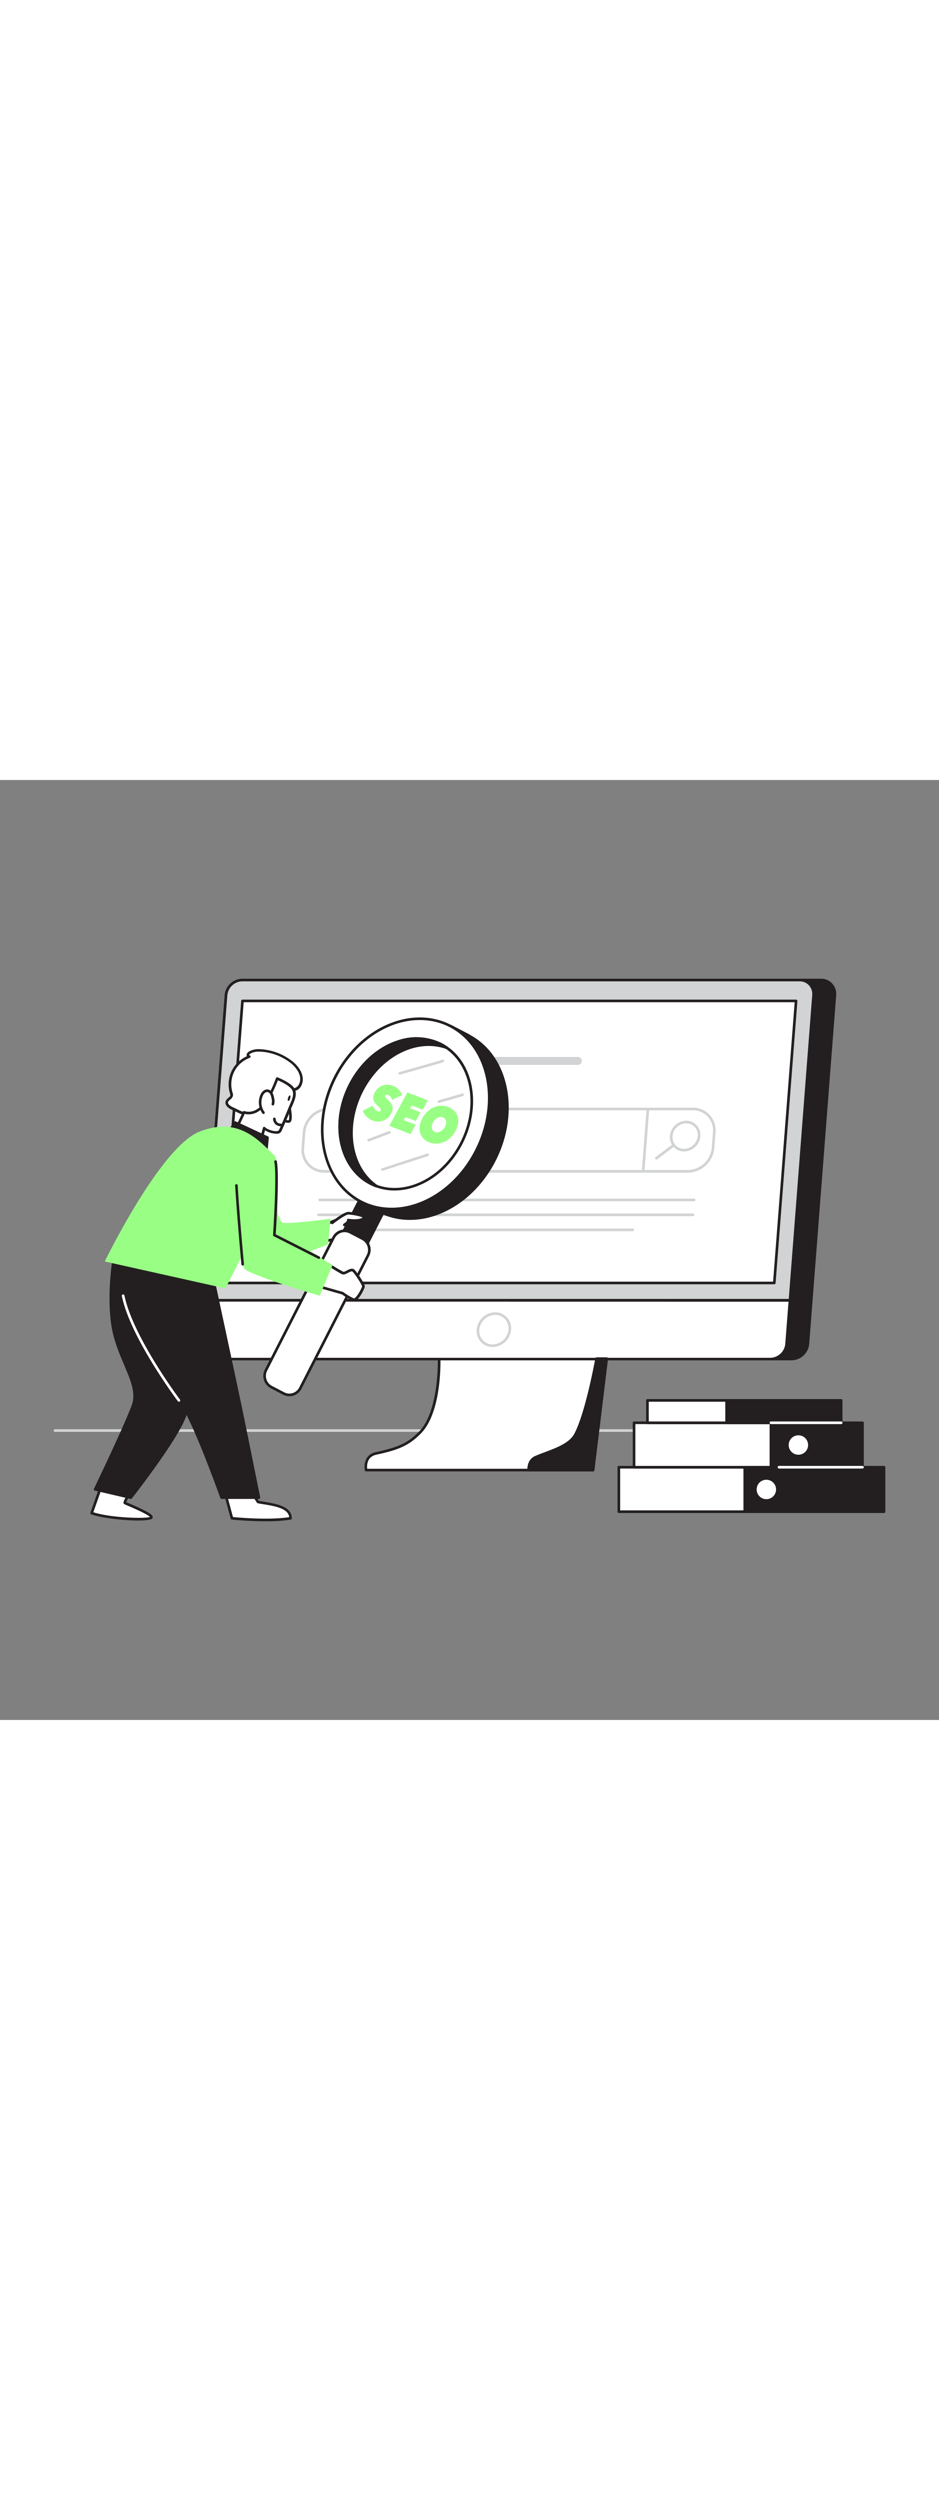 <svg id="_0190_seo" data-name="0190_seo" xmlns="http://www.w3.org/2000/svg" viewBox="0 0 500 500" data-imageid="seo-52" imageName="SEO" class="illustrations_image" style="width: 188px;"><rect x="0" y="0" width="500" height="500" fill="#808080" stroke="none"/><defs><style>.cls-1_seo-52{fill:#d1d3d4;}.cls-2_seo-52{fill:#fff;}.cls-3_seo-52{fill:#231f20;}.cls-4_seo-52{fill:#68e1fd;}</style></defs><path id="Floor_seo-52" class="cls-1_seo-52" d="M427.27,346.74h-398a.7.7,0,0,1,0-1.4h398a.7.7,0,0,1,0,1.4Z"/><g id="Monitor_seo-52"><path class="cls-2_seo-52" d="M323.05,307.79l-7.25,59.28H194.93s-1.54-7.39,5.33-8.87c12.33-2.66,17.23-5,23.28-11C234.7,336,233.82,308,233.82,308Z"/><path class="cls-3_seo-52" d="M315.8,367.77H194.93a.69.69,0,0,1-.68-.56c0-.08-1.6-8.08,5.86-9.69,12.24-2.64,17-4.87,22.93-10.83,10.82-10.81,10.09-38.4,10.08-38.68a.72.72,0,0,1,.2-.5.68.68,0,0,1,.5-.22l89.23-.2h0a.7.7,0,0,1,.53.23.73.73,0,0,1,.17.55l-7.25,59.28A.7.7,0,0,1,315.8,367.77Zm-120.27-1.4H315.18l7.08-57.88-87.72.2c.06,4.57-.13,28.62-10.51,39-6.13,6.12-11.21,8.53-23.62,11.2C195.28,360,195.35,364.72,195.53,366.37Z"/><path class="cls-3_seo-52" d="M430.19,299.9,432,276.76l12.54-162.27a7.35,7.35,0,0,0-7.39-8.09H140.3a8.86,8.86,0,0,0-8.64,8.09L117.34,299.9a7.34,7.34,0,0,0,7.38,8.09H421.55A8.85,8.85,0,0,0,430.19,299.9Z"/><path class="cls-3_seo-52" d="M421.55,308.69H124.72a8,8,0,0,1-6-2.55,8.21,8.21,0,0,1-2.12-6.29L131,114.44a9.57,9.57,0,0,1,9.33-8.74H437.13a8,8,0,0,1,6,2.56,8.19,8.19,0,0,1,2.12,6.29L430.88,300A9.56,9.56,0,0,1,421.55,308.69ZM140.3,107.1a8.15,8.15,0,0,0-7.94,7.45L118,300a6.8,6.8,0,0,0,1.76,5.23,6.63,6.63,0,0,0,4.93,2.11H421.55a8.15,8.15,0,0,0,7.94-7.44h0l14.33-185.41a6.81,6.81,0,0,0-1.76-5.23,6.61,6.61,0,0,0-4.93-2.11Z"/><path class="cls-1_seo-52" d="M420.62,276.76H107.77l12.54-162.27A8.85,8.85,0,0,1,129,106.4H425.78a7.34,7.34,0,0,1,7.38,8.09Z"/><path class="cls-3_seo-52" d="M420.62,277.46H107.77a.69.69,0,0,1-.69-.75l12.54-162.27A9.57,9.57,0,0,1,129,105.7H425.78a8,8,0,0,1,6,2.56,8.18,8.18,0,0,1,2.12,6.29L421.32,276.81A.7.7,0,0,1,420.62,277.46Zm-312.09-1.4H420l12.49-161.62a6.81,6.81,0,0,0-1.76-5.23,6.63,6.63,0,0,0-4.93-2.11H129a8.15,8.15,0,0,0-7.94,7.45Z"/><polygon class="cls-2_seo-52" points="412.3 267.54 117.52 267.54 129.11 117.51 423.9 117.51 412.3 267.54"/><path class="cls-3_seo-52" d="M412.3,268.24H117.52A.69.69,0,0,1,117,268a.71.71,0,0,1-.19-.53l11.6-150a.69.69,0,0,1,.69-.64H423.9a.7.7,0,0,1,.51.22.74.74,0,0,1,.19.53l-11.6,150A.7.7,0,0,1,412.3,268.24Zm-294-1.4H411.65l11.49-148.63H129.76Z"/><path class="cls-2_seo-52" d="M410.2,308H113.37A7.34,7.34,0,0,1,106,299.9l1.78-23.14H420.62l-1.78,23.14A8.85,8.85,0,0,1,410.2,308Z"/><path class="cls-3_seo-52" d="M410.2,308.69H113.37a8,8,0,0,1-6-2.55,8.19,8.19,0,0,1-2.12-6.29l1.79-23.14a.69.69,0,0,1,.69-.65H420.62a.68.68,0,0,1,.52.23.67.67,0,0,1,.18.52L419.53,300A9.57,9.57,0,0,1,410.2,308.69ZM108.42,277.46,106.68,300a6.84,6.84,0,0,0,1.76,5.24,6.66,6.66,0,0,0,4.93,2.1H410.2a8.15,8.15,0,0,0,7.94-7.45l1.73-22.38Z"/><path class="cls-1_seo-52" d="M307.71,151.53H240.37a2.1,2.1,0,0,1,0-4.2h67.34a2.1,2.1,0,1,1,0,4.2Z"/><path class="cls-1_seo-52" d="M366.37,208.87H172.63a12,12,0,0,1-8.9-3.82,12.24,12.24,0,0,1-3.17-9.4l.63-8.24a14.36,14.36,0,0,1,14-13.11H368.94a12,12,0,0,1,8.9,3.81,12.29,12.29,0,0,1,3.17,9.4l-.64,8.25A14.36,14.36,0,0,1,366.37,208.87ZM175.19,175.7a12.93,12.93,0,0,0-12.6,11.81l-.64,8.25a10.91,10.91,0,0,0,2.8,8.34,10.6,10.6,0,0,0,7.88,3.37H366.37A13,13,0,0,0,379,195.65l.63-8.24a10.88,10.88,0,0,0-2.8-8.35,10.59,10.59,0,0,0-7.87-3.36Z"/><path class="cls-1_seo-52" d="M342.45,208.87h-.06a.68.68,0,0,1-.64-.75l2.56-33.17a.71.71,0,0,1,.75-.64.7.7,0,0,1,.64.75l-2.56,33.17A.7.7,0,0,1,342.45,208.87Z"/><path class="cls-1_seo-52" d="M364.25,197.62a7.44,7.44,0,0,1-5.55-2.38,7.63,7.63,0,0,1-2-5.86,8.92,8.92,0,0,1,8.69-8.13,7.44,7.44,0,0,1,5.55,2.38,7.63,7.63,0,0,1,2,5.86A8.91,8.91,0,0,1,364.25,197.62Zm1.16-15a7.48,7.48,0,0,0-7.29,6.84,6.27,6.27,0,0,0,1.61,4.8,6.06,6.06,0,0,0,4.52,1.93,7.48,7.48,0,0,0,7.29-6.84h0a6.26,6.26,0,0,0-1.61-4.8A6.06,6.06,0,0,0,365.41,182.65Z"/><path class="cls-1_seo-52" d="M349.52,201.91a.67.67,0,0,1-.55-.27.69.69,0,0,1,.13-1l9.21-7a.69.69,0,0,1,1,.13.71.71,0,0,1-.13,1l-9.21,7A.69.69,0,0,1,349.52,201.91Z"/><path class="cls-1_seo-52" d="M369.62,224.08H170.25a.7.7,0,0,1,0-1.4H369.62a.7.7,0,0,1,0,1.4Z"/><path class="cls-1_seo-52" d="M369,232H169.64a.7.7,0,0,1,0-1.4H369a.7.7,0,0,1,0,1.4Z"/><path class="cls-1_seo-52" d="M336.91,240H169a.7.7,0,0,1,0-1.4H336.91a.7.7,0,1,1,0,1.4Z"/><path class="cls-1_seo-52" d="M262.33,301.62a8.43,8.43,0,0,1-6.26-2.69,8.64,8.64,0,0,1-2.23-6.61,10.06,10.06,0,0,1,9.81-9.18,8.41,8.41,0,0,1,6.26,2.68,8.6,8.6,0,0,1,2.23,6.61h0A10.07,10.07,0,0,1,262.33,301.62Zm1.32-17.08a8.63,8.63,0,0,0-8.41,7.89A7.21,7.21,0,0,0,257.1,298a7,7,0,0,0,5.23,2.24,8.65,8.65,0,0,0,8.42-7.9,7.25,7.25,0,0,0-1.87-5.55A7,7,0,0,0,263.65,284.54Zm7.8,7.84h0Z"/><path class="cls-3_seo-52" d="M317.7,307.79s-5.23,29.38-11.38,40.53c-3.58,6.49-14.47,8.94-21.2,12-4,1.8-3.61,6.78-3.61,6.78H315.8l7.25-59.28Z"/><path class="cls-3_seo-52" d="M315.8,367.77H281.51a.71.71,0,0,1-.7-.65c0-.22-.38-5.49,4-7.47,1.63-.73,3.48-1.42,5.43-2.15,6-2.26,12.85-4.81,15.44-9.52,6-10.92,11.26-40,11.31-40.32a.7.7,0,0,1,.69-.57h5.35a.69.69,0,0,1,.53.23.73.73,0,0,1,.17.55l-7.25,59.28A.7.7,0,0,1,315.8,367.77Zm-33.59-1.4h33l7.08-57.88h-4c-.79,4.28-5.62,29.78-11.36,40.17-2.85,5.16-9.93,7.81-16.18,10.15-1.93.72-3.75,1.4-5.34,2.12C282.71,362.14,282.27,365.07,282.21,366.37Z"/></g><g id="Character_seo-52"><path class="cls-2_seo-52" d="M173.71,245.22a35.88,35.88,0,0,1,11.73-1c6.48.55,9.63-3.11,9.76-6s-5.55-6.05-9.76-5.92-14.61,5.26-14.61,5.26Z"/><path class="cls-3_seo-52" d="M173.71,245.92a.73.73,0,0,1-.66-.45l-2.87-7.61a.7.7,0,0,1,.35-.88c.42-.21,10.58-5.18,14.89-5.32a13.4,13.4,0,0,1,9,3.56,4.22,4.22,0,0,1,1.44,3.08,6.37,6.37,0,0,1-2.3,4.41c-1.39,1.22-3.94,2.61-8.22,2.24a35.53,35.53,0,0,0-11.48.94A.63.63,0,0,1,173.71,245.92Zm-2-8,2.42,6.42a37.35,37.35,0,0,1,11.36-.83c3.78.32,6-.85,7.18-1.89a5,5,0,0,0,1.83-3.42,3,3,0,0,0-1-2,12,12,0,0,0-8-3.14C182,233.17,173.93,236.91,171.72,238Z"/><path class="cls-4_seo-52 targetColor" d="M137.78,195.64s9.68,38.64,12.52,39.76S176,233.35,176,233.35L174.67,247s-25.7,11.29-34.06,5-31-36.26-31-36.26Z" style="fill: rgb(153, 255, 132);"/><polygon class="cls-3_seo-52" points="181.46 243 194.09 249.59 207.31 223.7 194.68 217.12 181.46 243"/><path class="cls-3_seo-52" d="M194.09,250.29a.72.72,0,0,1-.32-.08l-12.63-6.59a.68.68,0,0,1-.3-.93l13.22-25.89a.71.71,0,0,1,.41-.35.68.68,0,0,1,.54.05l12.63,6.58a.71.71,0,0,1,.3.94l-13.23,25.89a.71.71,0,0,1-.41.35A.76.76,0,0,1,194.09,250.29ZM182.4,242.7l11.39,5.94L206.37,224,195,218.07Z"/><polyline class="cls-3_seo-52" points="192.19 224.3 239.89 130.91 249.58 135.96"/><path class="cls-3_seo-52" d="M192.19,225a.61.61,0,0,1-.32-.08.7.7,0,0,1-.31-.94l47.71-93.39a.69.69,0,0,1,.41-.34.72.72,0,0,1,.54,0l9.68,5.05a.7.7,0,1,1-.65,1.24l-9.05-4.72-47.39,92.76A.71.71,0,0,1,192.19,225Z"/><ellipse class="cls-3_seo-52" cx="225.72" cy="182.65" rx="52.44" ry="42.32" transform="translate(-37.76 304.68) rotate(-63.83)"/><path class="cls-3_seo-52" d="M218.25,234a36,36,0,0,1-16.7-4c-21-11-27.3-41.11-14-67.2,7.33-14.35,19.34-25.07,33-29.42,10.22-3.26,20.65-2.55,29.37,2,21,11,27.3,41.11,14,67.2-7.33,14.35-19.34,25.07-33,29.41A41.4,41.4,0,0,1,218.25,234Zm14.94-101.25a40.22,40.22,0,0,0-12.24,2c-13.26,4.23-25,14.7-32.13,28.72h0c-13,25.4-7,54.7,13.37,65.32,8.39,4.37,18.43,5,28.3,1.89,13.26-4.23,25-14.7,32.14-28.72,13-25.4,7-54.71-13.38-65.32A34.53,34.53,0,0,0,233.19,132.73Zm-45,30.36h0Z"/><ellipse class="cls-2_seo-52" cx="216.04" cy="177.61" rx="52.44" ry="42.32" transform="translate(-38.64 293.17) rotate(-63.83)"/><path class="cls-3_seo-52" d="M208.57,228.93a36,36,0,0,1-16.71-4c-21-11-27.3-41.11-14-67.2h0c7.33-14.35,19.34-25.07,33-29.41,10.22-3.27,20.65-2.56,29.37,2,21,11,27.3,41.11,14,67.2-7.33,14.35-19.34,25.07-33,29.42A41.67,41.67,0,0,1,208.57,228.93Zm-29.43-70.57c-13,25.4-7,54.71,13.37,65.32,8.38,4.37,18.43,5,28.3,1.89,13.26-4.23,25-14.7,32.13-28.72,13-25.4,7-54.7-13.37-65.32-8.38-4.37-18.43-5-28.3-1.89-13.26,4.23-25,14.7-32.13,28.72Z"/><ellipse class="cls-2_seo-52" cx="216.04" cy="177.61" rx="41.5" ry="33.49" transform="translate(-38.64 293.17) rotate(-63.83)"/><path class="cls-3_seo-52" d="M210.13,218.36a28.6,28.6,0,0,1-13.29-3.18c-16.72-8.72-21.7-32.66-11.12-53.38,5.82-11.39,15.36-19.9,26.16-23.35A30.27,30.27,0,0,1,235.24,140c16.72,8.71,21.7,32.65,11.12,53.37-5.82,11.39-15.36,19.9-26.17,23.35A33.16,33.16,0,0,1,210.13,218.36ZM222,138.22a31.81,31.81,0,0,0-9.7,1.57c-10.46,3.33-19.69,11.59-25.34,22.65h0c-10.24,20-5.52,43.13,10.52,51.49,6.69,3.49,14.4,4,22.28,1.5,10.46-3.34,19.69-11.6,25.34-22.66,10.24-20,5.52-43.13-10.52-51.49A26.91,26.91,0,0,0,222,138.22Zm-35.67,23.9h0Z"/><path class="cls-3_seo-52" d="M186.35,162.13c-10.43,20.4-5.59,43.88,10.81,52.43a27.77,27.77,0,0,0,3.27,1.44c-13.9-9.75-17.49-31.5-7.75-50.57s29.37-28.72,45.29-22.91a26.32,26.32,0,0,0-3.06-1.87C218.51,132.1,196.77,141.72,186.35,162.13Z"/><path class="cls-3_seo-52" d="M200.43,216.7a1,1,0,0,1-.23,0,28.83,28.83,0,0,1-3.37-1.48c-16.71-8.72-21.69-32.66-11.11-53.37,5.82-11.4,15.36-19.91,26.17-23.36A30.29,30.29,0,0,1,235.24,140a28,28,0,0,1,3.14,1.92.7.7,0,0,1-.65,1.22c-15.81-5.76-34.91,3.94-44.42,22.58s-6.29,40,7.53,49.67a.7.7,0,0,1-.41,1.28ZM222,138.22a31.86,31.86,0,0,0-9.7,1.57c-10.45,3.33-19.69,11.59-25.34,22.65-9.89,19.35-5.82,41.56,8.91,50.59-10.8-11.14-12.63-30.68-3.82-47.92S217.71,138,233,140.49A27.12,27.12,0,0,0,222,138.22Z"/><path class="cls-2_seo-52" d="M144.46,322.91l6.59,3.43a6.56,6.56,0,0,0,8.89-2.86L196,253a6.7,6.7,0,0,0-2.83-9l-6.6-3.43a6.55,6.55,0,0,0-8.88,2.86l-36,70.53A6.7,6.7,0,0,0,144.46,322.91Z"/><path class="cls-3_seo-52" d="M154.07,327.79a7.18,7.18,0,0,1-3.34-.83l-6.59-3.43h0a7.4,7.4,0,0,1-3.13-9.92l36-70.53a7.28,7.28,0,0,1,9.83-3.17l6.59,3.44a7.39,7.39,0,0,1,3.13,9.91l-36,70.54a7.32,7.32,0,0,1-6.49,4Zm-9.28-5.5,6.59,3.43a5.76,5.76,0,0,0,4.47.39,5.84,5.84,0,0,0,3.46-2.95l36-70.53a6,6,0,0,0-2.54-8l-6.59-3.43a5.76,5.76,0,0,0-4.47-.39,5.89,5.89,0,0,0-3.47,2.95l-36,70.53a6,6,0,0,0,2.54,8Z"/><path class="cls-4_seo-52 targetColor" d="M198.41,181.13a8.85,8.85,0,0,1-1.79-.91,8.25,8.25,0,0,1-1.5-1.24,10.2,10.2,0,0,1-1.17-1.47,7.7,7.7,0,0,1-.78-1.61l5.39-2.71a4.55,4.55,0,0,0,.83,1.78,3.56,3.56,0,0,0,1.64,1.26,2,2,0,0,0,.91.14.86.86,0,0,0,.72-.51.8.8,0,0,0,.11-.48,1.39,1.39,0,0,0-.24-.53,8,8,0,0,0-.64-.74c-.29-.3-.65-.65-1.09-1.06a10.17,10.17,0,0,1-1.16-1.31,4.77,4.77,0,0,1-.76-1.53,4.21,4.21,0,0,1-.13-1.79,6.06,6.06,0,0,1,.76-2.15,7.72,7.72,0,0,1,2.12-2.59,7.85,7.85,0,0,1,2.58-1.3,7.38,7.38,0,0,1,2.72-.24,9.11,9.11,0,0,1,2.52.58,7.73,7.73,0,0,1,2.83,1.9,7.53,7.53,0,0,1,1.8,3.06l-5.36,2.51a3.24,3.24,0,0,0-.7-1.65,3.06,3.06,0,0,0-1.21-.93,2.14,2.14,0,0,0-1-.17.85.85,0,0,0-.69.47.65.65,0,0,0,0,.75,8.12,8.12,0,0,0,.92,1c.46.42.93.88,1.42,1.39a6.66,6.66,0,0,1,1.17,1.71,4.9,4.9,0,0,1,.46,2.07,5.19,5.19,0,0,1-.73,2.51,8.34,8.34,0,0,1-2.08,2.58,7.82,7.82,0,0,1-2.57,1.4,7.74,7.74,0,0,1-2.73.38A8.06,8.06,0,0,1,198.41,181.13Z" style="fill: rgb(153, 255, 132);"/><path class="cls-4_seo-52 targetColor" d="M216.89,166.18l10.9,4.2-2.68,5-5.89-2.27-.82,1.53,5.53,2.13-2.51,4.64-5.53-2.13-.89,1.66,6.27,2.41-2.68,5L207.3,184Z" style="fill: rgb(153, 255, 132);"/><path class="cls-4_seo-52 targetColor" d="M224.93,179.89a13.49,13.49,0,0,1,2.76-3.6,11.56,11.56,0,0,1,3.42-2.21,10.53,10.53,0,0,1,3.79-.79,10.09,10.09,0,0,1,3.85.7,8.75,8.75,0,0,1,3.14,2,7.37,7.37,0,0,1,1.8,2.94,8.39,8.39,0,0,1,.28,3.64,11.9,11.9,0,0,1-1.41,4.11,14,14,0,0,1-2.77,3.63,11.88,11.88,0,0,1-3.48,2.28,10.44,10.44,0,0,1-3.83.85,10,10,0,0,1-3.86-.67,8.47,8.47,0,0,1-3.13-2,7.25,7.25,0,0,1-1.75-3,8.58,8.58,0,0,1-.23-3.71A12.29,12.29,0,0,1,224.93,179.89Zm5.67,2.18a6,6,0,0,0-.63,1.69,4.07,4.07,0,0,0,0,1.51,2.66,2.66,0,0,0,.56,1.2,2.58,2.58,0,0,0,1.1.77,3.14,3.14,0,0,0,1.4.19,3.88,3.88,0,0,0,1.43-.44,5,5,0,0,0,1.34-1,6.38,6.38,0,0,0,1.1-1.51,5.61,5.61,0,0,0,.61-1.66,3.4,3.4,0,0,0,0-1.46,2.85,2.85,0,0,0-.58-1.15,2.63,2.63,0,0,0-1.1-.75,3.29,3.29,0,0,0-1.4-.21,3.89,3.89,0,0,0-1.41.38,4.9,4.9,0,0,0-1.3,1A6.42,6.42,0,0,0,230.6,182.07Z" style="fill: rgb(153, 255, 132);"/><path class="cls-1_seo-52" d="M203.63,207.9a.71.71,0,0,1-.67-.49.7.7,0,0,1,.45-.88l24.17-7.84A.7.7,0,0,1,228,200l-24.17,7.84A.52.52,0,0,1,203.63,207.9Z"/><path class="cls-1_seo-52" d="M212.86,156.73a.7.7,0,0,1-.19-1.37c8.73-2.43,22-6.19,22.83-6.57a.7.7,0,0,1,.93.34.69.69,0,0,1-.33.93c-1.14.53-20.82,6-23.06,6.65A.55.55,0,0,1,212.86,156.73Z"/><path class="cls-1_seo-52" d="M196.31,192.28a.7.7,0,0,1-.25-1.35l11-4.14a.7.7,0,1,1,.49,1.31l-11,4.14A.67.67,0,0,1,196.31,192.28Z"/><path class="cls-1_seo-52" d="M233.73,171.78a.7.7,0,0,1-.2-1.37l12.61-3.65a.71.71,0,0,1,.87.48.71.71,0,0,1-.48.87l-12.61,3.64A.63.63,0,0,1,233.73,171.78Z"/><path class="cls-2_seo-52" d="M69.07,379.43s-3.11,4.79-2.56,5.16,15.15,6.09,14.06,7.75-22.46.92-31.77-2.4L54.1,375"/><path class="cls-3_seo-52" d="M73.52,393.9c-7.77,0-19.38-1.32-24.95-3.3a.72.72,0,0,1-.43-.9l5.3-14.93a.7.7,0,0,1,1.32.46L49.7,389.51c9.34,3,27.5,3.47,30.11,2.5-.81-1-4.76-3-11.78-6a19.85,19.85,0,0,1-1.91-.86c-.5-.34-1.12-.75,2.36-6.12a.7.7,0,1,1,1.17.76,31,31,0,0,0-2.43,4.34l1.36.59c8.84,3.79,12.29,5.7,12.7,7.06a1.1,1.1,0,0,1-.13.92C80.61,393.54,77.59,393.9,73.52,393.9Z"/><path class="cls-2_seo-52" d="M120,379.8l3.47,12.9s19.17,2,31.21,0c0-6.68-10.4-7.37-17.34-8.66l-4-6.27Z"/><path class="cls-3_seo-52" d="M141.31,394.3c-9.23,0-17.75-.89-17.88-.9a.71.71,0,0,1-.6-.51L119.36,380a.71.71,0,0,1,.09-.57.74.74,0,0,1,.48-.31l13.33-2a.69.69,0,0,1,.69.32l3.86,6,2.57.44c6.7,1.1,15,2.47,15,8.86a.68.68,0,0,1-.58.69A85.09,85.09,0,0,1,141.31,394.3Zm-17.25-2.25c3,.29,19.15,1.72,29.93.06-.54-4.71-7.59-5.86-13.83-6.89-1-.16-2-.32-2.91-.49a.74.74,0,0,1-.46-.31L133,378.53l-12.1,1.84Z"/><path class="cls-3_seo-52" d="M61,252s-3.92,21.19-.86,38.9,14.74,30.61,10.72,41.67-20.22,44.73-20.22,44.73l19,4.42S97.54,346.2,99,336.07s-9.12-41.61-9.12-41.61Z"/><path class="cls-3_seo-52" d="M69.66,382.43a.44.44,0,0,1-.16,0l-19-4.42a.71.71,0,0,1-.48-.38.72.72,0,0,1,0-.61c.16-.33,16.24-33.75,20.19-44.65,2.25-6.2-.72-13.21-4.15-21.33-2.49-5.87-5.32-12.54-6.6-20-3-17.63.83-38.94.87-39.15a.69.69,0,0,1,1.26-.27l28.84,42.46a.56.56,0,0,1,.09.17c.43,1.29,10.62,31.76,9.16,41.94s-28.35,44.53-29.49,46A.72.72,0,0,1,69.66,382.43Zm-18-5.61L69.38,381c2.9-3.72,27.59-35.68,28.93-45,1.38-9.59-8.44-39.33-9.07-41.21l-27.8-40.92c-.84,5.38-3.09,22.45-.58,36.94,1.26,7.29,4,13.88,6.51,19.69,3.55,8.39,6.62,15.63,4.18,22.34C67.91,342.85,54.15,371.68,51.68,376.82Z"/><path class="cls-3_seo-52" d="M113.61,265.83s11.72,54.58,14.28,66.75,10,49.15,10,49.15H118S101.83,336.27,95.26,330s-20.67-32.14-26.88-46.31S65.46,252,65.46,252Z"/><path class="cls-3_seo-52" d="M137.88,382.43H118a.7.7,0,0,1-.66-.46c-.16-.46-16.21-45.38-22.59-51.46-6.64-6.33-20.76-32.19-27-46.54s-3-31.91-3-32.09a.74.74,0,0,1,.32-.47.69.69,0,0,1,.56-.07l48.15,13.81a.71.71,0,0,1,.49.53c.12.55,11.76,54.73,14.28,66.76s9.92,48.78,10,49.15a.7.7,0,0,1-.68.84ZM118.53,381H137c-1.12-5.57-7.5-37.29-9.82-48.3-2.4-11.48-13.1-61.29-14.19-66.35L66,252.9c-.52,3.5-2.32,18.35,3,30.51,6.24,14.24,20.21,39.87,26.72,46.09C102.08,335.54,116.7,375.94,118.53,381Z"/><path class="cls-2_seo-52" d="M128.08,176.8c-1.44-.58-2.81-1.35-4.46-2.1s-3.35-2-2.83-3.62c.45-1.38,2.47-1.92,2.57-3.37a3.1,3.1,0,0,0-.22-1.16,16,16,0,0,1,.92-11.63,15.72,15.72,0,0,1,8.64-7.75.87.87,0,0,1-.7-1.1,2,2,0,0,1,1-1.11,9.54,9.54,0,0,1,5.32-1.14,29.22,29.22,0,0,1,16.38,5.83c3.68,2.66,7.45,7.7,5.17,12.5-.82,1.73-2.82,3-4.64,2.43-2.77,5-6.82,7.69-11.65,10.33a22.54,22.54,0,0,1-10.65,2.86A12.55,12.55,0,0,1,128.08,176.8Z"/><path class="cls-3_seo-52" d="M132.91,178.47h0a13.19,13.19,0,0,1-5.07-1c-.86-.35-1.68-.76-2.55-1.19-.61-.3-1.24-.61-1.93-.92-2.54-1.16-3.74-2.83-3.2-4.48a4.38,4.38,0,0,1,1.49-1.86c.54-.46,1-.85,1-1.34a2.41,2.41,0,0,0-.16-.81,16.65,16.65,0,0,1,.94-12.24,16.36,16.36,0,0,1,8-7.67,1.69,1.69,0,0,1-.09-1,2.6,2.6,0,0,1,1.26-1.53,10.35,10.35,0,0,1,5.71-1.25,30.12,30.12,0,0,1,16.78,6c4.35,3.15,7.7,8.51,5.39,13.37a5,5,0,0,1-4.92,2.93c-3,5.11-7.39,7.81-11.67,10.15A23.13,23.13,0,0,1,132.91,178.47Zm5-33.95a8.4,8.4,0,0,0-4.56,1,1.36,1.36,0,0,0-.65.69.36.36,0,0,0,.07.25.66.66,0,0,1,.66.57.7.7,0,0,1-.47.77,15,15,0,0,0-8.25,7.4,15.16,15.16,0,0,0-.88,11.11,3.74,3.74,0,0,1,.25,1.42,3.46,3.46,0,0,1-1.53,2.31,3.09,3.09,0,0,0-1.07,1.23c-.45,1.36,2,2.54,2.45,2.76.7.32,1.35.64,2,.95.85.42,1.65.81,2.46,1.14h0a11.82,11.82,0,0,0,4.55.92h0a21.69,21.69,0,0,0,10.29-2.77c5.28-2.88,8.84-5.45,11.38-10.05a.7.7,0,0,1,.82-.34c1.51.47,3.15-.7,3.79-2.06,2.25-4.73-2.05-9.54-4.94-11.64a28.73,28.73,0,0,0-16-5.69Z"/><path class="cls-2_seo-52" d="M153.9,172.86s1.6,7.63.29,8.56-3.71-1-3.71-1"/><path class="cls-3_seo-52" d="M153.33,182.37A6.27,6.27,0,0,1,150,181a.7.7,0,0,1-.11-1,.71.71,0,0,1,1-.11c.62.5,2.21,1.43,2.86,1,.46-.5.2-4.17-.56-7.83a.7.7,0,0,1,.54-.83.69.69,0,0,1,.83.54c.63,3,1.47,8.23,0,9.27A2.17,2.17,0,0,1,153.33,182.37Z"/><path class="cls-2_seo-52" d="M156.18,164.53c1.71,3.09-.74,7.18-1.88,10q-2.4,6-5.07,11.9c-1.13,2.49-7.68-.06-8.53-1.28l-2.92,10.46-11.63-10.78,3.82-8.09s4.42,1.8,9-2.37,8.63-15.58,8.63-15.58S154.52,161.53,156.18,164.53Z"/><path class="cls-3_seo-52" d="M137.78,196.34a.69.69,0,0,1-.47-.18l-11.63-10.79a.69.69,0,0,1-.16-.81l3.81-8.09a.7.7,0,0,1,.9-.35c.16.06,4.1,1.57,8.27-2.24,4.4-4,8.4-15.18,8.44-15.3a.66.66,0,0,1,.37-.4.72.72,0,0,1,.54,0c.29.12,7.18,2.84,9,6h0c1.58,2.86,0,6.32-1.19,9.1-.24.54-.47,1-.66,1.52-1.6,4-3.31,8-5.09,11.93a2.6,2.6,0,0,1-2.36,1.44,12.2,12.2,0,0,1-6.42-1.8l-2.62,9.44a.71.71,0,0,1-.49.49A.58.58,0,0,1,137.78,196.34ZM127,184.69l10.41,9.66L140,185a.69.69,0,0,1,.56-.5.71.71,0,0,1,.69.29c.45.64,3.88,2.21,6.1,2,.65-.06,1.06-.27,1.22-.62,1.77-3.89,3.47-7.89,5.06-11.87.2-.49.43-1,.68-1.57,1.11-2.49,2.49-5.6,1.24-7.86h0c-1.14-2.05-5.37-4.19-7.57-5.13-1,2.57-4.51,11.49-8.56,15.18-3.86,3.52-7.63,3.06-9.1,2.69Z"/><path class="cls-2_seo-52" d="M150.3,183.43s-3.83.68-4.21-3.19"/><path class="cls-3_seo-52" d="M149.65,184.17a4.55,4.55,0,0,1-2.72-.82,4.18,4.18,0,0,1-1.54-3,.7.7,0,0,1,1.4-.13,2.76,2.76,0,0,0,1,2.05,3.52,3.52,0,0,0,2.41.52.7.7,0,0,1,.25,1.38A6.36,6.36,0,0,1,149.65,184.17Z"/><path class="cls-2_seo-52" d="M145.27,172.39a5.9,5.9,0,0,0,0-3.2,8.5,8.5,0,0,0-.73-2.39,2.82,2.82,0,0,0-1.89-1.52,2.57,2.57,0,0,0-2,.62,5,5,0,0,0-1.28,1.8,9.33,9.33,0,0,0,.95,9.21l-.13-.32"/><path class="cls-3_seo-52" d="M140.25,177.61a.69.69,0,0,1-.56-.28,10.13,10.13,0,0,1-1-9.92,5.54,5.54,0,0,1,1.47-2,3.23,3.23,0,0,1,2.62-.78,3.5,3.5,0,0,1,2.38,1.87,9.1,9.1,0,0,1,.79,2.6,6.49,6.49,0,0,1,0,3.58.71.71,0,0,1-.9.41.7.7,0,0,1-.41-.9,5.34,5.34,0,0,0-.07-2.82,7.92,7.92,0,0,0-.66-2.2A2.1,2.1,0,0,0,142.5,166a1.91,1.91,0,0,0-1.47.47,4.16,4.16,0,0,0-1.09,1.55,8.67,8.67,0,0,0,.52,8,.69.69,0,0,1,.31.36l.13.33a.69.69,0,0,1-.65,1Z"/><ellipse class="cls-3_seo-52" cx="153.96" cy="169.27" rx="1.54" ry="0.6" transform="translate(-54.96 262.6) rotate(-71.79)"/><path class="cls-3_seo-52" d="M122.41,186.23l2.91-4,17.13,8-.67,7.34A37,37,0,0,1,122.41,186.23Z"/><path class="cls-3_seo-52" d="M141.78,198.33h-.11A37.37,37.37,0,0,1,121.9,186.7a.68.68,0,0,1-.05-.88l2.9-4a.7.7,0,0,1,.86-.22l17.13,8a.68.68,0,0,1,.4.69l-.66,7.34a.71.71,0,0,1-.27.49A.66.66,0,0,1,141.78,198.33Zm-18.46-12.15a37.33,37.33,0,0,0,17.84,10.6l.55-6.07-16.17-7.57Z"/><path class="cls-2_seo-52" d="M174.72,257.59s6.63,4.36,7.89,4.73,4.15-2.49,5.47-1.38,5.53,7.57,5.41,8.49-3.37,7.62-5.31,7-5.75-3.41-5.75-3.41l-12.64-3.6"/><path class="cls-3_seo-52" d="M188.45,277.15a1.36,1.36,0,0,1-.49-.08,30.91,30.91,0,0,1-5.84-3.43l-12.52-3.57a.7.7,0,1,1,.38-1.34l12.64,3.6a.55.55,0,0,1,.22.1,31.78,31.78,0,0,0,5.56,3.31c.08,0,.23,0,.42-.13,1.63-1,3.85-5.53,4-6.28-.11-.82-3.86-6.75-5.17-7.85-.39-.34-1.57.27-2.42.72-1,.53-2,1-2.8.79-1.3-.38-6.95-4.08-8.07-4.82a.69.69,0,0,1-.2-1,.7.7,0,0,1,1-.2,74.15,74.15,0,0,0,7.7,4.65,5.07,5.07,0,0,0,1.75-.69c1.34-.7,2.86-1.49,4-.55s5.84,7.75,5.65,9.11c-.12.92-2.48,6-4.6,7.27A2.17,2.17,0,0,1,188.45,277.15Z"/><path class="cls-4_seo-52 targetColor" d="M147.19,202.2s-.22,39,2.54,39.35S177,258.21,177,258.21l-6.76,16.13s-32.93-9.51-39.73-14c-3.6-2.4-4.59-44.54-4.59-44.54Z" style="fill: rgb(153, 255, 132);"/><path class="cls-4_seo-52 targetColor" d="M146.09,199.71c-8.31-8.08-19.19-20.93-40-12.6s-50.32,69-50.32,69L120,270.43S153.84,207.25,146.09,199.71Z" style="fill: rgb(153, 255, 132);"/><path class="cls-3_seo-52" d="M129.21,258.29a.7.7,0,0,1-.69-.64c0-.24-2.27-24.62-3.32-41.85a.7.7,0,1,1,1.39-.09c1,17.22,3.3,41.57,3.32,41.81a.71.71,0,0,1-.63.77Z"/><path class="cls-2_seo-52" d="M95.26,330.7a.69.69,0,0,1-.56-.28c-.25-.33-25.29-33.72-29.81-55.94a.7.7,0,0,1,.55-.83.69.69,0,0,1,.82.55c4.46,21.91,29.31,55.05,29.56,55.38a.7.7,0,0,1-.14,1A.65.65,0,0,1,95.26,330.7Z"/><path class="cls-3_seo-52" d="M169.79,254.76a.71.71,0,0,1-.32-.07l-23.7-12a.7.7,0,0,1-.38-.67c0-.31,2.1-31.44.66-38.92a.7.7,0,1,1,1.38-.26c1.39,7.24-.34,34.74-.61,38.81l23.28,11.82a.69.69,0,0,1,.31.94A.68.68,0,0,1,169.79,254.76Z"/><path class="cls-2_seo-52" d="M177,235.58s6.63-5.31,8.73-5.16,10.08,1.26,7.78,2.93-8.05.76-8.05.76.64.7-2.1,2.56"/><path class="cls-3_seo-52" d="M183.34,237.37a.73.73,0,0,1-.58-.3.71.71,0,0,1,.18-1c1.5-1,1.8-1.57,1.85-1.72a.74.74,0,0,1,0-.6.73.73,0,0,1,.72-.36c1.52.25,5.84.61,7.53-.62,0,0,0,0,0,0-.79-.63-4.68-1.44-7.46-1.63h-.06c-1.32,0-5.56,2.91-8.18,5a.7.7,0,1,1-.88-1.1c1.15-.91,7-5.51,9.22-5.31.08,0,8.19.61,8.8,2.72a1.32,1.32,0,0,1-.66,1.48c-2,1.45-6.11,1.17-7.81,1a6.2,6.2,0,0,1-2.36,2.35A.69.69,0,0,1,183.34,237.37Zm1.58-2.8Zm0,0"/></g><g id="Book_seo-52"><rect class="cls-2_seo-52" x="329.53" y="365.55" width="90.99" height="23.65"/><path class="cls-3_seo-52" d="M420.52,389.9h-91a.7.7,0,0,1-.7-.7V365.55a.7.7,0,0,1,.7-.7h91a.7.7,0,0,1,.7.7V389.2A.7.7,0,0,1,420.52,389.9Zm-90.29-1.4h89.59V366.25H330.23Z"/><rect class="cls-3_seo-52" x="396.57" y="365.55" width="74.16" height="23.65"/><path class="cls-3_seo-52" d="M470.73,389.9H396.57a.7.7,0,0,1-.7-.7V365.55a.7.7,0,0,1,.7-.7h74.16a.7.7,0,0,1,.7.7V389.2A.7.7,0,0,1,470.73,389.9Zm-73.46-1.4H470V366.25H397.27Z"/><rect class="cls-2_seo-52" x="337.62" y="341.91" width="72.9" height="23.65"/><path class="cls-3_seo-52" d="M410.52,366.25h-72.9a.7.7,0,0,1-.7-.7V341.91a.7.7,0,0,1,.7-.7h72.9a.7.7,0,0,1,.7.7v23.64A.7.7,0,0,1,410.52,366.25Zm-72.2-1.4h71.5V342.61h-71.5Z"/><rect class="cls-3_seo-52" x="410.52" y="341.91" width="48.74" height="23.65"/><path class="cls-3_seo-52" d="M459.26,366.25H410.52a.7.7,0,0,1-.7-.7V341.91a.7.7,0,0,1,.7-.7h48.74a.7.7,0,0,1,.7.7v23.64A.7.7,0,0,1,459.26,366.25Zm-48-1.4h47.34V342.61H411.22Z"/><circle class="cls-2_seo-52" cx="425.13" cy="353.74" r="5.17"/><rect class="cls-2_seo-52" x="344.75" y="330" width="64.15" height="11.91"/><path class="cls-3_seo-52" d="M408.9,342.61H344.75a.7.7,0,0,1-.7-.7V330a.7.7,0,0,1,.7-.7H408.9a.7.7,0,0,1,.7.7v11.91A.7.7,0,0,1,408.9,342.61Zm-63.45-1.4H408.2V330.7H345.45Z"/><rect class="cls-3_seo-52" x="386.89" y="330" width="61.02" height="11.91"/><path class="cls-3_seo-52" d="M447.91,342.61h-61a.7.7,0,0,1-.7-.7V330a.7.7,0,0,1,.7-.7h61a.7.7,0,0,1,.7.7v11.91A.7.7,0,0,1,447.91,342.61Zm-60.32-1.4h59.62V330.7H387.59Z"/><circle class="cls-2_seo-52" cx="408.07" cy="377.38" r="5.17"/><path class="cls-2_seo-52" d="M459.26,366.25H414.8a.7.7,0,0,1,0-1.4h44.46a.7.7,0,1,1,0,1.4Z"/><path class="cls-2_seo-52" d="M447.91,342.61H410.52a.7.7,0,0,1,0-1.4h37.39a.7.7,0,1,1,0,1.4Z"/></g></svg>